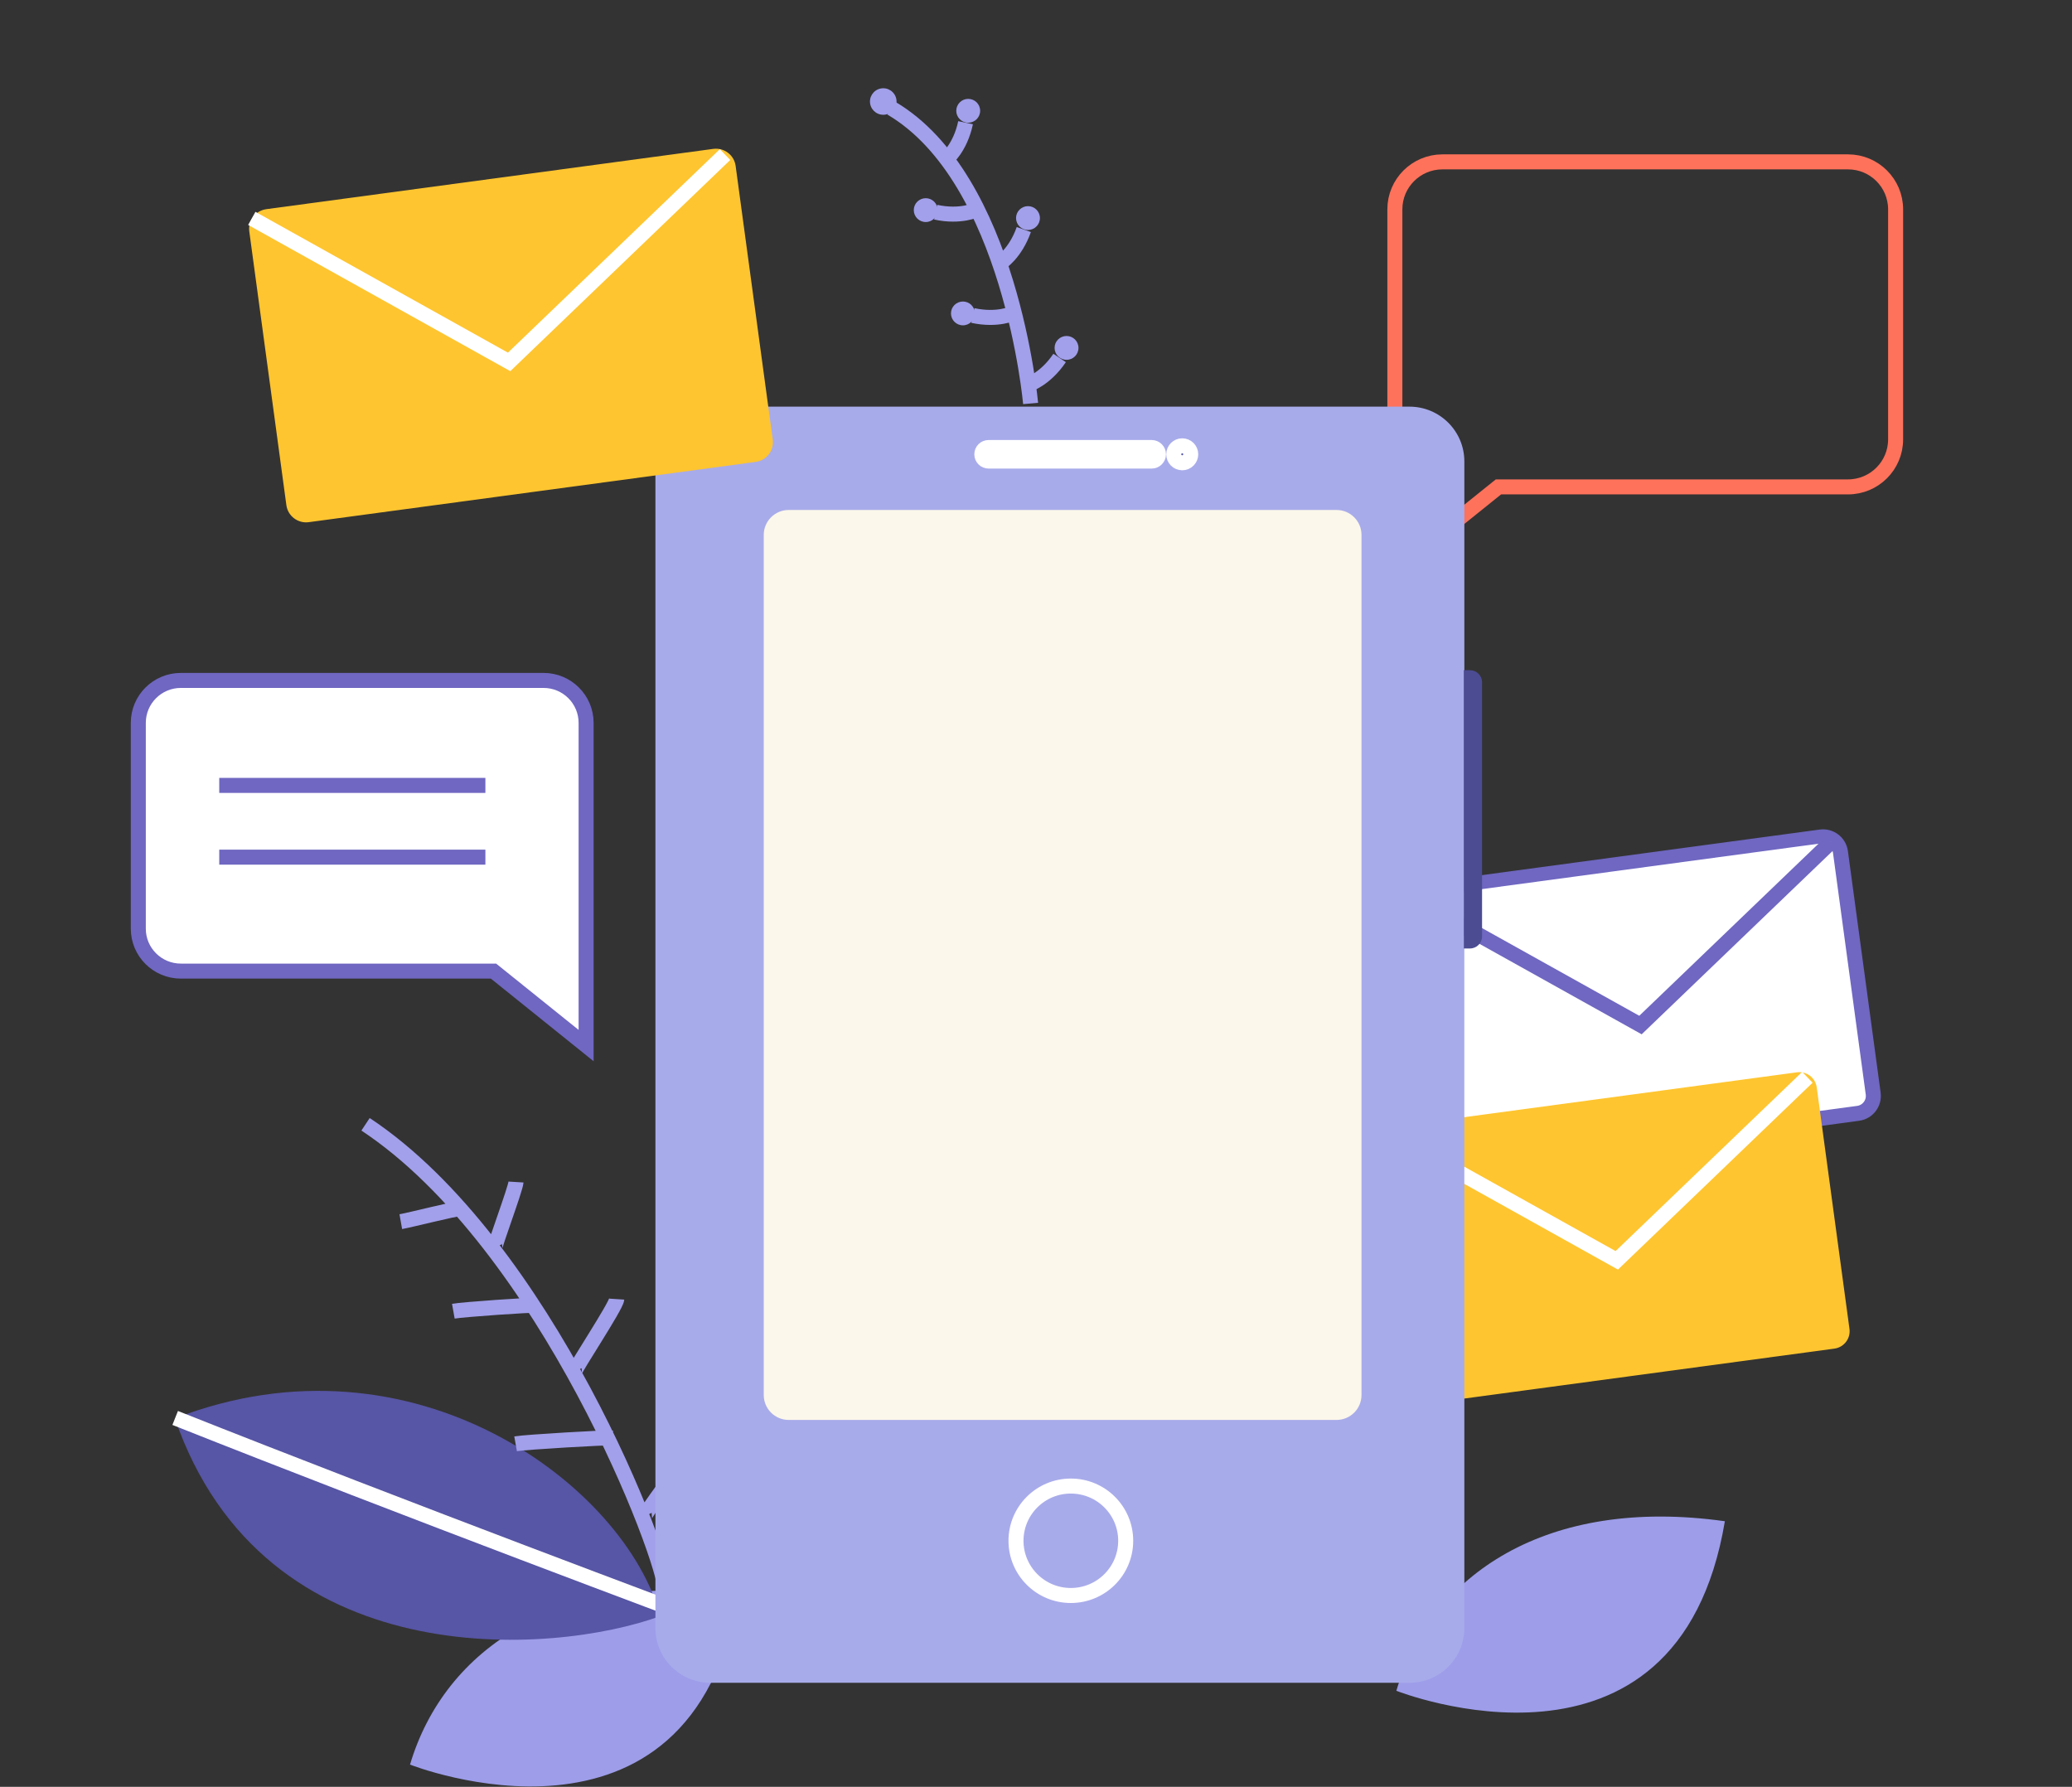 <svg width="138" height="119" viewBox="0 0 138 119" fill="none" xmlns="http://www.w3.org/2000/svg">
<rect x="0" y="0" width="138" height="119" fill="#333333" stroke="none"/>
<path d="M27.308 117.519C29.607 109.786 37.312 104.557 49.187 106.228C46.049 124.951 27.308 117.519 27.308 117.519Z" fill="#9D9DEA"/>
<path d="M93 112.603C95.3 104.87 103.005 99.641 114.88 101.312C111.741 120.035 93 112.603 93 112.603Z" fill="#9D9DEA"/>
<path d="M11.646 94.462C17.604 111.693 36.827 110.242 43.981 107.63C41.663 98.999 27.578 88.285 11.646 94.462Z" fill="#5755A5"/>
<path d="M11.667 94.433C27.105 100.567 46.464 107.785 46.464 107.785" stroke="white" stroke-miterlimit="10"/>
<path d="M92.903 37.971L99.8 32.426H123.082C124.833 32.426 126.252 31.009 126.252 29.264V13.942C126.252 12.195 124.832 10.78 123.082 10.78H96.071C94.32 10.78 92.901 12.196 92.901 13.942V37.971H92.903Z" stroke="#FE725B" stroke-miterlimit="10"/>
<path d="M24.346 74.876C36.389 82.852 44.396 103.938 44.317 106.018M32.971 83.083C32.914 82.965 34.339 79.179 34.367 78.721M38.284 91.341C38.226 91.222 41.047 86.979 41.077 86.519M42.949 100.975C42.891 100.857 45.353 97.531 45.742 97.072M30.562 80.514C30.428 80.463 27.342 81.245 26.694 81.36M35.615 86.937C35.482 86.886 30.84 87.208 30.193 87.323M40.669 95.768C40.535 95.717 34.987 96.039 34.339 96.154" stroke="#A2A0EB" stroke-miterlimit="10"/>
<path d="M123.756 74.146L97.482 77.689C96.841 77.776 96.251 77.327 96.164 76.688L93.984 60.602C93.897 59.962 94.347 59.374 94.988 59.287L121.261 55.743C121.903 55.656 122.492 56.105 122.579 56.744L124.759 72.831C124.845 73.471 124.396 74.06 123.756 74.146Z" fill="white"/>
<path d="M123.756 74.146L97.482 77.689C96.841 77.776 96.251 77.327 96.164 76.688L93.984 60.602C93.897 59.962 94.347 59.374 94.988 59.287L121.261 55.743C121.903 55.656 122.492 56.105 122.579 56.744L124.759 72.831C124.845 73.471 124.396 74.06 123.756 74.146Z" stroke="#6F67C1" stroke-miterlimit="10"/>
<path d="M94.131 59.829L109.26 68.266L121.956 56.076" fill="white"/>
<path d="M94.131 59.829L109.26 68.266L121.956 56.076" stroke="#6F67C1" stroke-miterlimit="10"/>
<path d="M122.175 89.816L95.902 93.36C95.261 93.447 94.671 92.998 94.584 92.359L92.404 76.272C92.317 75.632 92.767 75.044 93.408 74.957L119.681 71.414C120.322 71.327 120.912 71.776 120.999 72.415L123.179 88.501C123.266 89.141 122.817 89.729 122.175 89.816Z" fill="#FEC530"/>
<path d="M92.551 75.498L107.681 83.936L120.377 71.746" stroke="white" stroke-miterlimit="10"/>
<path d="M93.872 112.071H47.311C45.291 112.071 43.653 110.438 43.653 108.423V30.731C43.653 28.716 45.29 27.082 47.311 27.082H93.872C95.891 27.082 97.529 28.715 97.529 30.731V108.423C97.529 110.437 95.891 112.071 93.872 112.071Z" fill="#A8ABEA"/>
<path d="M89.015 94.566H52.531C51.613 94.566 50.867 93.822 50.867 92.906V35.623C50.867 34.707 51.613 33.963 52.531 33.963H89.015C89.934 33.963 90.679 34.707 90.679 35.623V92.906C90.68 93.822 89.935 94.566 89.015 94.566Z" fill="#FBF7EA"/>
<path d="M71.321 106.257C73.338 106.257 74.974 104.626 74.974 102.613C74.974 100.6 73.338 98.969 71.321 98.969C69.303 98.969 67.668 100.6 67.668 102.613C67.668 104.626 69.303 106.257 71.321 106.257Z" stroke="white" stroke-miterlimit="10"/>
<path d="M39.036 69.633L32.868 64.674H12.046C10.48 64.674 9.211 63.408 9.211 61.846V48.143C9.211 46.581 10.48 45.315 12.046 45.315H36.201C37.767 45.315 39.036 46.581 39.036 48.143V69.633Z" fill="white" stroke="#6F67C1" stroke-miterlimit="10"/>
<path d="M14.602 52.306H32.328" stroke="#6F67C1" stroke-miterlimit="10"/>
<path d="M14.602 57.085H32.328" stroke="#6F67C1" stroke-miterlimit="10"/>
<path d="M59.357 7.201C67.315 11.876 68.641 26.87 68.641 26.87" stroke="#A2A0EB" stroke-miterlimit="10"/>
<path d="M58.827 7.644C59.316 7.644 59.712 7.248 59.712 6.761C59.712 6.274 59.316 5.878 58.827 5.878C58.338 5.878 57.942 6.274 57.942 6.761C57.942 7.248 58.338 7.644 58.827 7.644Z" fill="#A2A0EB"/>
<path d="M64.485 8.172C64.924 8.172 65.28 7.817 65.28 7.378C65.28 6.94 64.924 6.585 64.485 6.585C64.046 6.585 63.69 6.94 63.69 7.378C63.69 7.817 64.046 8.172 64.485 8.172Z" fill="#A2A0EB"/>
<path d="M61.656 14.787C62.095 14.787 62.451 14.431 62.451 13.993C62.451 13.555 62.095 13.2 61.656 13.2C61.216 13.2 60.86 13.555 60.86 13.993C60.86 14.431 61.216 14.787 61.656 14.787Z" fill="#A2A0EB"/>
<path d="M64.309 8.172C63.955 9.848 63.05 10.581 63.05 10.581" stroke="#A2A0EB" stroke-miterlimit="10"/>
<path d="M68.466 15.316C68.905 15.316 69.261 14.961 69.261 14.522C69.261 14.084 68.905 13.729 68.466 13.729C68.027 13.729 67.671 14.084 67.671 14.522C67.671 14.961 68.027 15.316 68.466 15.316Z" fill="#A2A0EB"/>
<path d="M68.188 15.288C67.619 16.904 66.627 17.514 66.627 17.514" stroke="#A2A0EB" stroke-miterlimit="10"/>
<path d="M71.034 23.963C71.473 23.963 71.829 23.608 71.829 23.169C71.829 22.731 71.473 22.376 71.034 22.376C70.594 22.376 70.238 22.731 70.238 23.169C70.238 23.608 70.594 23.963 71.034 23.963Z" fill="#A2A0EB"/>
<path d="M70.573 23.84C69.616 25.262 68.501 25.604 68.501 25.604M62.32 14.132C63.998 14.495 65.039 13.97 65.039 13.97" stroke="#A2A0EB" stroke-miterlimit="10"/>
<path d="M64.132 21.666C64.571 21.666 64.927 21.311 64.927 20.873C64.927 20.435 64.571 20.08 64.132 20.08C63.693 20.08 63.337 20.435 63.337 20.873C63.337 21.311 63.693 21.666 64.132 21.666Z" fill="#A2A0EB"/>
<path d="M64.795 21.012C66.473 21.375 67.513 20.85 67.513 20.85" stroke="#A2A0EB" stroke-miterlimit="10"/>
<path d="M50.328 30.762L20.566 34.776C19.839 34.874 19.171 34.366 19.073 33.641L16.604 15.418C16.506 14.694 17.015 14.027 17.741 13.93L47.503 9.916C48.229 9.818 48.898 10.326 48.995 11.051L51.466 29.274C51.563 29.998 51.054 30.664 50.328 30.762Z" fill="#FEC530"/>
<path d="M16.77 14.544L33.909 24.102L48.291 10.293" stroke="white" stroke-miterlimit="10"/>
<path d="M98.709 62.365C98.709 62.807 98.349 63.166 97.906 63.166H97.494V44.635H97.906C98.349 44.635 98.709 44.994 98.709 45.436" fill="#4C4C93"/>
<path d="M76.704 30.707H65.844C65.594 30.707 65.392 30.505 65.392 30.256C65.392 30.006 65.594 29.804 65.844 29.804H76.704C76.954 29.804 77.157 30.006 77.157 30.256C77.157 30.505 76.954 30.707 76.704 30.707Z" fill="#5755A5" stroke="white" stroke-miterlimit="10"/>
<path d="M78.74 30.82C79.053 30.82 79.306 30.567 79.306 30.256C79.306 29.944 79.053 29.691 78.74 29.691C78.428 29.691 78.175 29.944 78.175 30.256C78.175 30.567 78.428 30.82 78.74 30.82Z" fill="#5755A5" stroke="white" stroke-miterlimit="10"/>
</svg>
